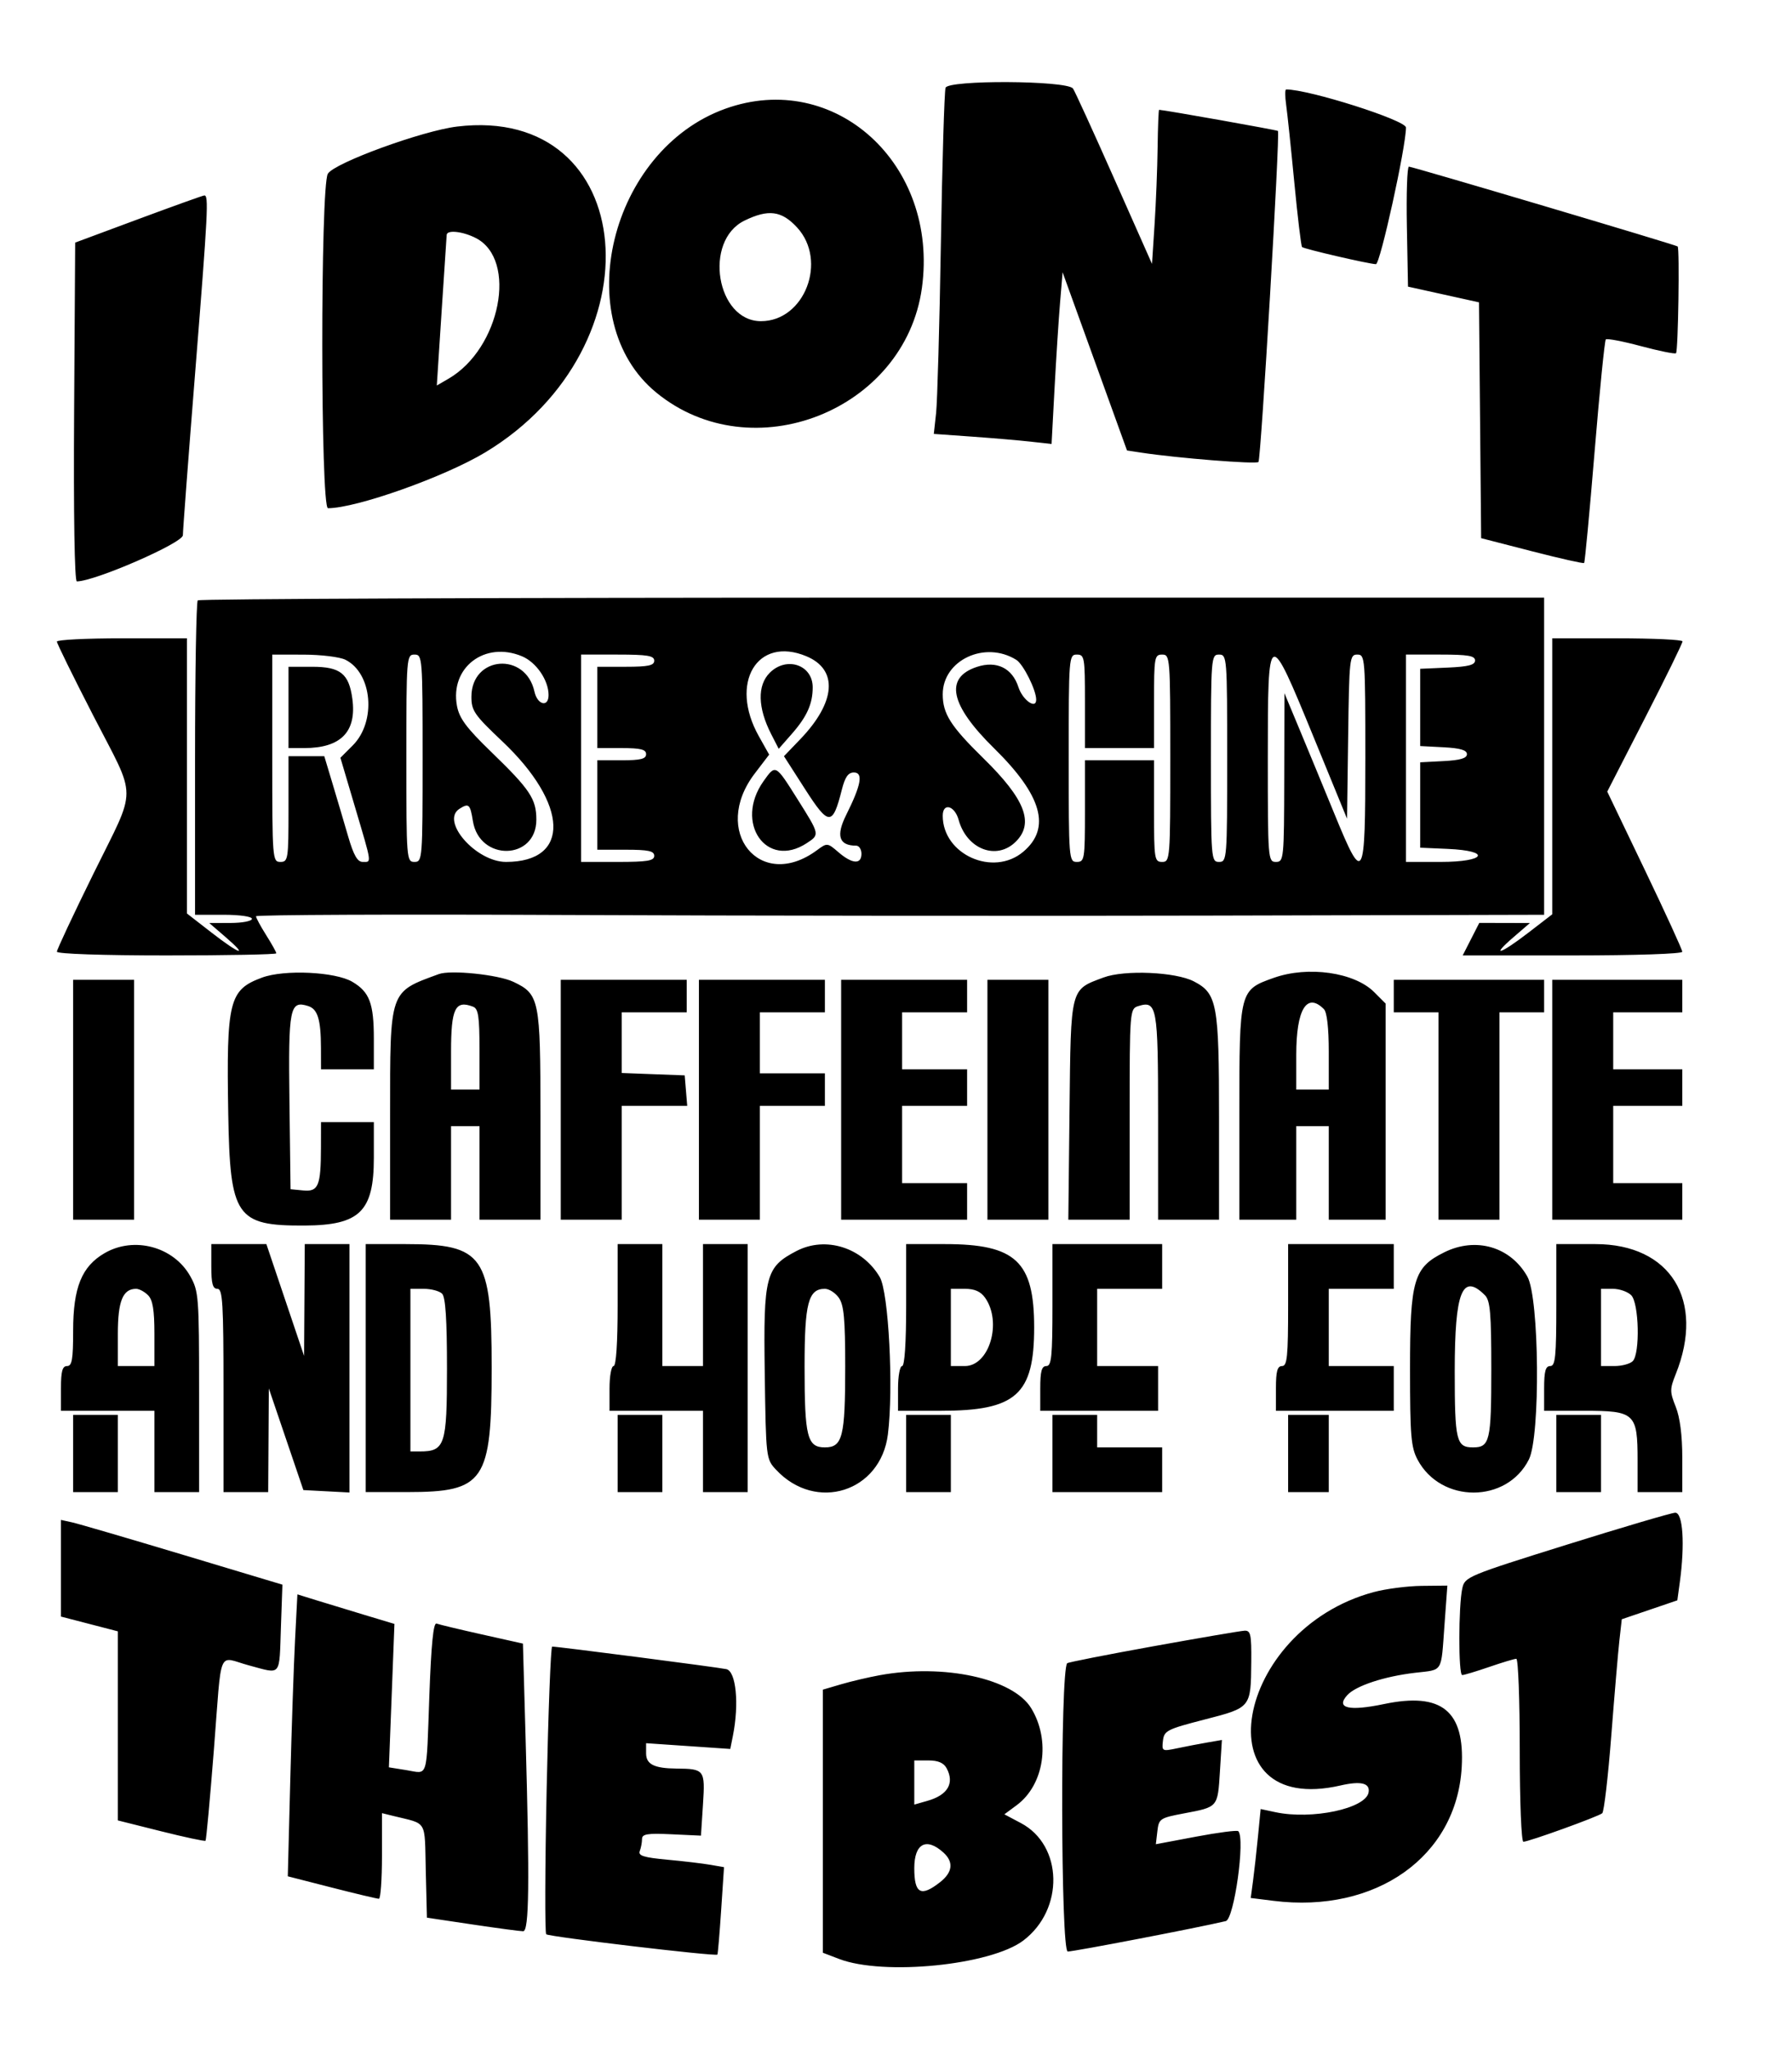 <svg id="svg" xmlns="http://www.w3.org/2000/svg" xmlns:xlink="http://www.w3.org/1999/xlink" width="400" height="457.143" viewBox="0, 0, 400,457.143"><g id="svgg"><path id="path0" d="M211.060 19.591 C 210.791 20.539,210.322 36.213,210.016 54.422 C 209.710 72.630,209.230 89.615,208.949 92.166 L 208.439 96.804 216.918 97.406 C 221.581 97.738,227.496 98.243,230.061 98.530 L 234.725 99.051 235.386 86.704 C 235.750 79.913,236.304 71.294,236.618 67.550 L 237.188 60.744 244.376 80.621 L 251.564 100.499 254.807 100.992 C 262.825 102.209,280.370 103.605,280.907 103.068 C 281.461 102.515,285.746 29.792,285.259 29.215 C 285.091 29.017,259.938 24.545,258.730 24.499 C 258.605 24.494,258.455 28.265,258.397 32.880 C 258.338 37.494,258.032 45.231,257.717 50.072 L 257.143 58.874 248.607 39.641 C 243.912 29.063,239.811 20.103,239.493 19.730 C 237.962 17.933,211.565 17.804,211.060 19.591 M287.084 23.356 C 287.350 25.227,288.172 33.051,288.911 40.743 C 289.650 48.436,290.427 54.902,290.638 55.112 C 291.065 55.540,305.552 58.897,307.126 58.934 C 308.069 58.956,313.834 32.760,313.833 28.457 C 313.832 26.825,292.219 19.955,287.085 19.955 C 286.818 19.955,286.818 21.485,287.084 23.356 M161.905 24.258 C 136.138 33.508,126.890 71.520,146.498 87.587 C 167.849 105.083,202.026 91.609,205.786 64.214 C 209.574 36.621,186.355 15.480,161.905 24.258 M102.041 28.234 C 94.284 29.168,74.628 36.338,73.178 38.763 C 71.500 41.569,71.533 113.379,73.212 113.379 C 79.556 113.379,99.287 106.374,108.348 100.905 C 147.367 77.355,142.679 23.343,102.041 28.234 M314.035 50.567 L 314.286 63.946 322.209 65.698 L 330.132 67.451 330.372 93.757 L 330.612 120.063 341.950 122.981 C 348.186 124.586,353.428 125.765,353.600 125.601 C 353.772 125.436,354.824 114.254,355.938 100.752 C 357.052 87.249,358.178 75.987,358.440 75.725 C 358.702 75.463,362.244 76.139,366.310 77.227 C 370.377 78.315,373.887 79.023,374.111 78.799 C 374.594 78.316,374.944 55.330,374.474 54.980 C 373.942 54.585,315.254 37.169,314.488 37.179 C 314.101 37.184,313.897 43.209,314.035 50.567 M30.839 48.899 L 16.780 54.121 16.543 91.913 C 16.400 114.773,16.640 129.705,17.150 129.705 C 21.138 129.705,40.817 121.141,40.821 119.404 C 40.823 118.335,42.045 102.154,43.537 83.447 C 46.449 46.935,46.625 43.499,45.578 43.608 C 45.204 43.647,38.571 46.028,30.839 48.899 M177.909 50.734 C 184.787 58.177,179.602 71.655,169.861 71.655 C 159.895 71.655,156.954 53.717,166.182 49.216 C 171.511 46.617,174.458 46.998,177.909 50.734 M106.239 53.121 C 115.581 57.952,111.703 77.774,100.099 84.499 L 97.501 86.005 98.571 69.533 C 99.159 60.474,99.670 52.755,99.707 52.381 C 99.820 51.227,103.350 51.627,106.239 53.121 M44.142 133.938 C 43.810 134.271,43.537 150.189,43.537 169.312 L 43.537 204.082 49.887 204.082 C 53.515 204.082,56.236 204.470,56.236 204.989 C 56.236 205.488,54.093 205.902,51.474 205.909 L 46.712 205.923 50.340 209.050 C 55.657 213.633,53.489 212.928,47.167 208.018 L 41.723 203.791 41.723 173.097 L 41.723 142.404 27.211 142.404 C 19.229 142.404,12.698 142.733,12.698 143.135 C 12.698 143.537,16.362 150.986,20.839 159.688 C 30.680 178.815,30.678 174.985,20.862 194.911 C 16.372 204.026,12.698 211.858,12.698 212.317 C 12.698 212.805,22.883 213.152,37.188 213.152 C 50.658 213.152,61.678 212.940,61.678 212.680 C 61.678 212.421,60.658 210.592,59.410 208.617 C 58.163 206.641,57.143 204.751,57.143 204.416 C 57.143 204.082,88.265 203.951,126.304 204.126 C 164.342 204.301,229.036 204.363,270.068 204.263 L 344.671 204.082 344.671 168.707 L 344.671 133.333 194.709 133.333 C 112.230 133.333,44.475 133.605,44.142 133.938 M346.485 173.190 L 346.485 203.976 341.112 208.110 C 334.827 212.946,332.598 213.592,337.868 209.050 L 341.497 205.923 335.846 205.909 L 330.196 205.896 328.345 209.524 L 326.494 213.152 351.002 213.152 C 365.064 213.152,375.510 212.801,375.510 212.329 C 375.510 211.877,371.741 203.653,367.135 194.055 L 358.760 176.604 367.185 160.184 C 371.820 151.153,375.589 143.458,375.561 143.084 C 375.533 142.710,368.980 142.404,360.998 142.404 L 346.485 142.404 346.485 173.190 M116.522 146.414 C 119.696 147.740,122.449 151.755,122.449 155.057 C 122.449 157.884,119.951 157.276,119.295 154.289 C 117.333 145.357,105.266 146.307,105.229 155.396 C 105.217 158.547,105.846 159.462,112.100 165.374 C 126.973 179.434,127.380 192.290,112.953 192.290 C 106.249 192.290,98.255 183.164,102.568 180.434 C 104.645 179.120,104.953 179.402,105.556 183.170 C 107.007 192.243,119.737 191.958,119.722 182.853 C 119.714 178.227,118.321 176.140,109.606 167.709 C 104.109 162.389,102.523 160.257,102.004 157.490 C 100.395 148.914,108.219 142.945,116.522 146.414 M180.001 146.408 C 187.132 149.388,186.591 156.634,178.619 164.930 L 174.991 168.706 179.717 176.073 C 184.995 184.300,185.855 184.312,187.905 176.190 C 188.622 173.349,189.331 172.336,190.601 172.336 C 192.733 172.336,192.229 175.113,188.886 181.799 C 186.557 186.457,187.270 188.662,191.103 188.662 C 191.756 188.662,192.290 189.478,192.290 190.476 C 192.290 192.904,190.224 192.767,187.164 190.135 C 184.686 188.003,184.632 187.998,182.352 189.681 C 169.671 199.042,158.636 185.451,168.463 172.576 L 171.688 168.352 169.370 164.221 C 162.718 152.362,169.011 141.817,180.001 146.408 M226.854 147.210 C 228.425 148.191,231.293 153.931,231.293 156.094 C 231.293 158.330,228.266 156.196,227.328 153.299 C 225.948 149.036,222.450 147.331,218.059 148.780 C 210.768 151.186,212.049 157.272,221.877 166.921 C 232.609 177.456,234.668 184.753,228.400 190.028 C 221.685 195.678,210.431 190.642,210.431 181.986 C 210.431 179.000,213.095 179.696,213.984 182.914 C 215.802 189.498,222.482 192.030,226.757 187.755 C 230.894 183.618,228.810 178.277,219.501 169.161 C 212.187 161.998,210.431 159.236,210.431 154.895 C 210.431 147.267,219.872 142.849,226.854 147.210 M77.098 147.186 C 83.126 150.184,84.049 160.989,78.731 166.307 L 75.984 169.054 79.262 180.118 C 83.082 193.013,82.982 192.291,80.952 192.289 C 79.786 192.288,78.928 190.784,77.717 186.620 C 76.811 183.503,75.240 178.197,74.227 174.830 L 72.386 168.707 68.392 168.707 L 64.399 168.707 64.399 180.499 C 64.399 191.686,64.306 192.290,62.585 192.290 C 60.818 192.290,60.771 191.686,60.771 169.161 L 60.771 146.032 67.800 146.045 C 71.667 146.052,75.850 146.566,77.098 147.186 M94.331 169.161 C 94.331 191.686,94.284 192.290,92.517 192.290 C 90.750 192.290,90.703 191.686,90.703 169.161 C 90.703 146.636,90.750 146.032,92.517 146.032 C 94.284 146.032,94.331 146.636,94.331 169.161 M146.032 147.392 C 146.032 148.472,144.722 148.753,139.683 148.753 L 133.333 148.753 133.333 157.823 L 133.333 166.893 138.776 166.893 C 143.008 166.893,144.218 167.196,144.218 168.254 C 144.218 169.312,143.008 169.615,138.776 169.615 L 133.333 169.615 133.333 179.592 L 133.333 189.569 139.683 189.569 C 144.722 189.569,146.032 189.850,146.032 190.930 C 146.032 192.038,144.520 192.290,137.868 192.290 L 129.705 192.290 129.705 169.161 L 129.705 146.032 137.868 146.032 C 144.520 146.032,146.032 146.284,146.032 147.392 M242.177 156.463 L 242.177 166.893 249.887 166.893 L 257.596 166.893 257.596 156.463 C 257.596 146.636,257.702 146.032,259.410 146.032 C 261.177 146.032,261.224 146.636,261.224 169.161 C 261.224 191.686,261.177 192.290,259.410 192.290 C 257.693 192.290,257.596 191.686,257.596 180.952 L 257.596 169.615 249.887 169.615 L 242.177 169.615 242.177 180.952 C 242.177 191.686,242.080 192.290,240.363 192.290 C 238.596 192.290,238.549 191.686,238.549 169.161 C 238.549 146.636,238.596 146.032,240.363 146.032 C 242.072 146.032,242.177 146.636,242.177 156.463 M273.923 169.161 C 273.923 191.686,273.875 192.290,272.109 192.290 C 270.342 192.290,270.295 191.686,270.295 169.161 C 270.295 146.636,270.342 146.032,272.109 146.032 C 273.875 146.032,273.923 146.636,273.923 169.161 M293.268 164.567 L 300.680 182.649 300.926 164.340 C 301.161 146.783,301.245 146.032,302.967 146.032 C 304.709 146.032,304.762 146.717,304.762 169.161 C 304.762 196.827,304.394 197.495,297.888 181.633 C 295.484 175.771,291.984 167.302,290.111 162.812 L 286.706 154.649 286.664 173.469 C 286.623 191.671,286.562 192.290,284.807 192.290 C 283.040 192.290,282.993 191.686,282.993 169.094 C 282.993 139.818,283.104 139.769,293.268 164.567 M329.252 147.351 C 329.252 148.348,327.758 148.735,323.129 148.938 L 317.007 149.206 317.007 157.823 L 317.007 166.440 322.222 166.712 C 325.959 166.907,327.438 167.344,327.438 168.254 C 327.438 169.164,325.959 169.601,322.222 169.796 L 317.007 170.068 317.007 179.592 L 317.007 189.116 323.129 189.384 C 333.031 189.818,331.681 192.290,321.542 192.290 L 313.832 192.290 313.832 169.161 L 313.832 146.032 321.542 146.032 C 327.683 146.032,329.252 146.300,329.252 147.351 M171.814 150.099 C 169.006 152.907,169.131 157.918,172.154 163.812 L 173.819 167.056 176.766 163.699 C 180.122 159.877,181.406 157.011,181.406 153.340 C 181.406 148.319,175.567 146.346,171.814 150.099 M64.399 157.823 L 64.399 166.893 67.892 166.893 C 76.079 166.893,79.637 163.266,78.652 155.922 C 77.896 150.285,75.983 148.753,69.701 148.753 L 64.399 148.753 64.399 157.823 M170.439 174.266 C 163.826 183.552,171.095 193.990,180.077 188.104 C 183.004 186.187,183.012 186.228,178.005 178.278 C 173.071 170.445,173.135 170.479,170.439 174.266 M58.503 218.092 C 51.120 220.821,50.521 223.237,50.948 248.546 C 51.336 271.471,52.715 273.486,67.971 273.413 C 80.302 273.354,83.447 270.283,83.447 258.302 L 83.447 250.340 77.551 250.340 L 71.655 250.340 71.643 256.009 C 71.624 264.567,71.068 265.911,67.682 265.582 L 64.853 265.306 64.609 245.704 C 64.348 224.775,64.670 223.136,68.793 224.445 C 70.913 225.118,71.626 227.457,71.643 233.787 L 71.655 238.549 77.551 238.549 L 83.447 238.549 83.447 231.789 C 83.447 223.845,82.492 221.307,78.649 219.037 C 74.846 216.791,63.468 216.257,58.503 218.092 M97.959 217.311 C 86.829 221.391,87.075 220.679,87.075 248.893 L 87.075 272.109 93.878 272.109 L 100.680 272.109 100.680 261.678 L 100.680 251.247 103.855 251.247 L 107.029 251.247 107.029 261.678 L 107.029 272.109 113.832 272.109 L 120.635 272.109 120.635 248.935 C 120.635 222.928,120.406 221.798,114.584 219.035 C 111.223 217.440,100.610 216.340,97.959 217.311 M246.341 218.069 C 238.840 220.857,239.036 220.094,238.734 247.643 L 238.465 272.109 245.310 272.109 L 252.154 272.109 252.154 248.587 C 252.154 225.678,252.203 225.050,254.012 224.476 C 258.258 223.128,258.503 224.474,258.503 249.091 L 258.503 272.109 265.306 272.109 L 272.109 272.109 272.109 249.404 C 272.109 223.959,271.685 221.651,266.511 218.955 C 262.430 216.827,251.029 216.326,246.341 218.069 M284.354 218.143 C 276.661 220.865,276.644 220.932,276.644 248.123 L 276.644 272.109 282.993 272.109 L 289.342 272.109 289.342 261.678 L 289.342 251.247 292.971 251.247 L 296.599 251.247 296.599 261.678 L 296.599 272.109 302.948 272.109 L 309.297 272.109 309.297 248.003 L 309.297 223.897 306.731 221.331 C 302.312 216.912,291.990 215.441,284.354 218.143 M16.327 245.351 L 16.327 272.109 23.129 272.109 L 29.932 272.109 29.932 245.351 L 29.932 218.594 23.129 218.594 L 16.327 218.594 16.327 245.351 M125.170 245.351 L 125.170 272.109 131.973 272.109 L 138.776 272.109 138.776 259.410 L 138.776 246.712 146.086 246.712 L 153.397 246.712 153.116 243.311 L 152.834 239.909 145.805 239.644 L 138.776 239.379 138.776 232.615 L 138.776 225.850 146.032 225.850 L 153.288 225.850 153.288 222.222 L 153.288 218.594 139.229 218.594 L 125.170 218.594 125.170 245.351 M156.009 245.351 L 156.009 272.109 162.812 272.109 L 169.615 272.109 169.615 259.410 L 169.615 246.712 176.871 246.712 L 184.127 246.712 184.127 243.084 L 184.127 239.456 176.871 239.456 L 169.615 239.456 169.615 232.653 L 169.615 225.850 176.871 225.850 L 184.127 225.850 184.127 222.222 L 184.127 218.594 170.068 218.594 L 156.009 218.594 156.009 245.351 M187.755 245.351 L 187.755 272.109 201.814 272.109 L 215.873 272.109 215.873 268.027 L 215.873 263.946 208.617 263.946 L 201.361 263.946 201.361 255.329 L 201.361 246.712 208.617 246.712 L 215.873 246.712 215.873 242.630 L 215.873 238.549 208.617 238.549 L 201.361 238.549 201.361 232.200 L 201.361 225.850 208.617 225.850 L 215.873 225.850 215.873 222.222 L 215.873 218.594 201.814 218.594 L 187.755 218.594 187.755 245.351 M220.408 245.351 L 220.408 272.109 227.211 272.109 L 234.014 272.109 234.014 245.351 L 234.014 218.594 227.211 218.594 L 220.408 218.594 220.408 245.351 M311.111 222.222 L 311.111 225.850 316.100 225.850 L 321.088 225.850 321.088 248.980 L 321.088 272.109 327.891 272.109 L 334.694 272.109 334.694 248.980 L 334.694 225.850 339.683 225.850 L 344.671 225.850 344.671 222.222 L 344.671 218.594 327.891 218.594 L 311.111 218.594 311.111 222.222 M346.485 245.351 L 346.485 272.109 360.998 272.109 L 375.510 272.109 375.510 268.027 L 375.510 263.946 367.800 263.946 L 360.091 263.946 360.091 255.329 L 360.091 246.712 367.800 246.712 L 375.510 246.712 375.510 242.630 L 375.510 238.549 367.800 238.549 L 360.091 238.549 360.091 232.200 L 360.091 225.850 367.800 225.850 L 375.510 225.850 375.510 222.222 L 375.510 218.594 360.998 218.594 L 346.485 218.594 346.485 245.351 M105.595 224.587 C 106.769 225.038,107.029 226.765,107.029 234.111 L 107.029 243.084 103.855 243.084 L 100.680 243.084 100.680 234.649 C 100.680 224.955,101.607 223.057,105.595 224.587 M295.510 225.125 C 296.201 225.815,296.599 229.297,296.599 234.649 L 296.599 243.084 292.971 243.084 L 289.342 243.084 289.342 235.315 C 289.342 225.178,291.688 221.303,295.510 225.125 M23.349 279.568 C 18.237 282.531,16.327 287.242,16.327 296.885 C 16.327 303.282,16.071 304.762,14.966 304.762 C 13.922 304.762,13.605 305.921,13.605 309.751 L 13.605 314.739 24.036 314.739 L 34.467 314.739 34.467 323.810 L 34.467 332.880 39.456 332.880 L 44.444 332.880 44.444 310.554 C 44.444 289.282,44.351 288.063,42.463 284.704 C 38.764 278.122,29.937 275.750,23.349 279.568 M47.166 282.540 C 47.166 286.369,47.482 287.528,48.526 287.528 C 49.699 287.528,49.887 290.653,49.887 310.204 L 49.887 332.880 54.875 332.880 L 59.864 332.880 59.935 321.315 L 60.007 309.751 63.862 321.088 L 67.718 332.426 72.861 332.698 L 78.005 332.970 78.005 305.261 L 78.005 277.551 73.016 277.551 L 68.027 277.551 67.950 290.023 L 67.873 302.494 63.666 290.023 L 59.459 277.551 53.312 277.551 L 47.166 277.551 47.166 282.540 M81.633 305.215 L 81.633 332.880 90.930 332.876 C 108.160 332.870,109.742 330.536,109.747 305.123 C 109.752 280.114,107.961 277.551,90.490 277.551 L 81.633 277.551 81.633 305.215 M137.868 291.156 C 137.868 299.622,137.526 304.762,136.961 304.762 C 136.463 304.762,136.054 307.007,136.054 309.751 L 136.054 314.739 146.485 314.739 L 156.916 314.739 156.916 323.810 L 156.916 332.880 161.905 332.880 L 166.893 332.880 166.893 305.215 L 166.893 277.551 161.905 277.551 L 156.916 277.551 156.916 291.156 L 156.916 304.762 152.381 304.762 L 147.846 304.762 147.846 291.156 L 147.846 277.551 142.857 277.551 L 137.868 277.551 137.868 291.156 M177.796 279.088 C 170.888 282.672,170.390 284.580,170.700 306.257 C 170.973 325.338,170.992 325.500,173.243 327.906 C 182.144 337.425,196.586 332.846,198.192 319.996 C 199.476 309.720,198.364 288.284,196.372 284.902 C 192.479 278.294,184.276 275.726,177.796 279.088 M202.268 291.156 C 202.268 299.622,201.925 304.762,201.361 304.762 C 200.862 304.762,200.454 307.007,200.454 309.751 L 200.454 314.739 210.006 314.739 C 226.809 314.739,230.839 311.142,230.839 296.145 C 230.839 281.401,226.714 277.551,210.913 277.551 L 202.268 277.551 202.268 291.156 M234.921 291.156 C 234.921 302.646,234.709 304.762,233.560 304.762 C 232.516 304.762,232.200 305.921,232.200 309.751 L 232.200 314.739 245.351 314.739 L 258.503 314.739 258.503 309.751 L 258.503 304.762 251.701 304.762 L 244.898 304.762 244.898 296.145 L 244.898 287.528 252.154 287.528 L 259.410 287.528 259.410 282.540 L 259.410 277.551 247.166 277.551 L 234.921 277.551 234.921 291.156 M287.528 291.156 C 287.528 302.646,287.317 304.762,286.168 304.762 C 285.123 304.762,284.807 305.921,284.807 309.751 L 284.807 314.739 297.959 314.739 L 311.111 314.739 311.111 309.751 L 311.111 304.762 303.855 304.762 L 296.599 304.762 296.599 296.145 L 296.599 287.528 303.855 287.528 L 311.111 287.528 311.111 282.540 L 311.111 277.551 299.320 277.551 L 287.528 277.551 287.528 291.156 M322.380 279.383 C 315.549 282.764,314.739 285.516,314.739 305.353 C 314.739 320.277,314.955 322.883,316.419 325.638 C 321.632 335.448,336.333 335.429,341.268 325.606 C 343.862 320.444,343.610 289.569,340.936 284.811 C 337.189 278.145,329.453 275.881,322.380 279.383 M347.392 291.156 C 347.392 302.646,347.181 304.762,346.032 304.762 C 344.987 304.762,344.671 305.921,344.671 309.751 L 344.671 314.739 353.690 314.739 C 364.936 314.739,365.533 315.298,365.533 325.825 L 365.533 332.880 370.522 332.880 L 375.510 332.880 375.510 325.188 C 375.510 320.237,374.990 316.198,374.051 313.851 C 372.710 310.500,372.710 309.908,374.051 306.558 C 380.647 290.072,372.903 277.551,356.112 277.551 L 347.392 277.551 347.392 291.156 M33.042 288.954 C 34.098 290.010,34.467 292.242,34.467 297.570 L 34.467 304.762 30.385 304.762 L 26.304 304.762 26.304 297.570 C 26.304 290.263,27.415 287.528,30.385 287.528 C 31.063 287.528,32.258 288.170,33.042 288.954 M98.685 288.617 C 99.447 289.379,99.773 294.390,99.773 305.345 C 99.773 322.450,99.324 323.810,93.676 323.810 L 91.610 323.810 91.610 305.669 L 91.610 287.528 94.603 287.528 C 96.249 287.528,98.086 288.018,98.685 288.617 M187.250 289.544 C 188.373 291.147,188.662 294.295,188.662 304.905 C 188.662 320.563,188.073 322.902,184.127 322.902 C 180.181 322.902,179.592 320.563,179.592 304.905 C 179.592 290.704,180.421 287.528,184.127 287.528 C 185.068 287.528,186.474 288.435,187.250 289.544 M219.903 289.544 C 223.729 295.006,220.822 304.762,215.368 304.762 L 212.245 304.762 212.245 296.145 L 212.245 287.528 215.368 287.528 C 217.567 287.528,218.909 288.125,219.903 289.544 M331.454 288.954 C 332.637 290.136,332.880 292.968,332.880 305.552 C 332.880 321.473,332.544 322.902,328.798 322.902 C 325.063 322.902,324.717 321.457,324.717 305.881 C 324.717 288.141,326.404 283.903,331.454 288.954 M364.108 288.954 C 365.861 290.707,366.119 301.999,364.444 303.673 C 363.846 304.272,362.009 304.762,360.363 304.762 L 357.370 304.762 357.370 296.145 L 357.370 287.528 360.026 287.528 C 361.487 287.528,363.324 288.170,364.108 288.954 M16.327 324.263 L 16.327 332.880 21.315 332.880 L 26.304 332.880 26.304 324.263 L 26.304 315.646 21.315 315.646 L 16.327 315.646 16.327 324.263 M137.868 324.263 L 137.868 332.880 142.857 332.880 L 147.846 332.880 147.846 324.263 L 147.846 315.646 142.857 315.646 L 137.868 315.646 137.868 324.263 M202.268 324.263 L 202.268 332.880 207.256 332.880 L 212.245 332.880 212.245 324.263 L 212.245 315.646 207.256 315.646 L 202.268 315.646 202.268 324.263 M234.921 324.263 L 234.921 332.880 247.166 332.880 L 259.410 332.880 259.410 327.891 L 259.410 322.902 252.154 322.902 L 244.898 322.902 244.898 319.274 L 244.898 315.646 239.909 315.646 L 234.921 315.646 234.921 324.263 M287.528 324.263 L 287.528 332.880 292.063 332.880 L 296.599 332.880 296.599 324.263 L 296.599 315.646 292.063 315.646 L 287.528 315.646 287.528 324.263 M347.392 324.263 L 347.392 332.880 352.381 332.880 L 357.370 332.880 357.370 324.263 L 357.370 315.646 352.381 315.646 L 347.392 315.646 347.392 324.263 M349.660 344.633 C 327.660 351.510,326.967 351.798,326.411 354.319 C 325.538 358.277,325.520 373.696,326.389 373.696 C 326.809 373.696,329.526 372.880,332.426 371.882 C 335.326 370.884,338.043 370.068,338.464 370.068 C 338.885 370.068,339.229 379.252,339.229 390.476 C 339.229 401.937,339.586 410.884,340.044 410.884 C 341.228 410.884,356.784 405.263,357.642 404.525 C 358.041 404.182,358.950 396.390,359.662 387.211 C 360.375 378.032,361.193 368.435,361.481 365.884 L 362.004 361.247 368.204 359.137 L 374.404 357.026 374.957 352.990 C 376.125 344.470,375.654 337.409,373.923 337.480 C 373.050 337.516,362.132 340.735,349.660 344.633 M13.605 349.866 L 13.605 360.648 19.955 362.295 L 26.304 363.942 26.304 385.033 L 26.304 406.125 35.943 408.541 C 41.245 409.869,45.714 410.824,45.875 410.663 C 46.037 410.502,46.873 401.404,47.735 390.446 C 49.587 366.884,48.433 369.639,55.649 371.562 C 62.924 373.500,62.312 374.248,62.709 362.933 L 63.039 353.530 40.816 346.856 C 28.594 343.185,17.472 339.935,16.100 339.633 L 13.605 339.085 13.605 349.866 M306.618 355.190 C 275.353 363.594,268.159 405.460,299.205 398.332 C 303.790 397.280,305.872 397.795,305.487 399.887 C 304.824 403.487,292.839 406.023,284.688 404.288 L 281.395 403.586 280.796 409.730 C 280.466 413.109,279.968 417.573,279.689 419.651 L 279.182 423.429 284.250 424.063 C 307.159 426.925,325.144 414.170,326.274 394.261 C 326.989 381.677,321.817 377.471,308.942 380.161 C 301.066 381.807,298.091 381.092,300.721 378.187 C 302.619 376.089,308.981 373.992,315.885 373.187 C 322.190 372.451,321.638 373.348,322.425 362.585 L 323.072 353.741 317.318 353.801 C 314.154 353.834,309.339 354.459,306.618 355.190 M65.861 365.829 C 65.573 371.403,65.091 385.556,64.789 397.279 L 64.240 418.594 74.070 421.108 C 79.477 422.491,84.206 423.614,84.580 423.603 C 84.955 423.592,85.261 419.289,85.261 414.042 L 85.261 404.501 87.755 405.119 C 95.527 407.044,94.756 405.746,95.039 417.376 L 95.293 427.822 105.470 429.341 C 111.067 430.177,116.156 430.855,116.780 430.850 C 118.107 430.837,118.239 420.257,117.317 387.647 L 116.724 366.677 107.591 364.638 C 102.568 363.516,98.003 362.424,97.447 362.210 C 96.738 361.938,96.255 366.770,95.836 378.341 C 95.148 397.341,95.658 395.698,90.691 394.904 L 86.809 394.283 87.427 378.285 L 88.045 362.287 81.437 360.302 C 77.803 359.210,72.929 357.727,70.607 357.005 L 66.383 355.694 65.861 365.829 M257.363 367.286 C 247.008 369.156,238.388 370.853,238.209 371.057 C 236.644 372.835,236.767 435.374,238.335 435.374 C 239.776 435.374,267.321 430.076,273.609 428.589 C 275.485 428.145,277.994 410.118,276.401 408.525 C 276.145 408.269,271.900 408.819,266.969 409.748 L 258.002 411.437 258.342 408.525 C 258.668 405.735,258.916 405.570,264.324 404.549 C 271.907 403.118,271.801 403.243,272.304 395.222 L 272.745 388.177 269.479 388.742 C 267.683 389.052,264.659 389.633,262.760 390.033 C 259.404 390.740,259.314 390.692,259.585 388.351 C 259.845 386.108,260.487 385.780,268.861 383.622 C 279.271 380.938,279.208 381.015,279.301 370.748 C 279.357 364.604,279.165 363.729,277.778 363.802 C 276.905 363.848,267.718 365.416,257.363 367.286 M122.020 399.148 C 121.652 416.639,121.608 431.208,121.924 431.523 C 122.488 432.088,159.741 436.510,160.130 436.059 C 160.239 435.932,160.617 431.492,160.969 426.193 L 161.610 416.558 158.583 416.029 C 156.918 415.737,152.574 415.222,148.929 414.884 C 143.676 414.396,142.408 413.996,142.807 412.956 C 143.084 412.234,143.311 411.028,143.311 410.275 C 143.311 409.154,144.495 408.963,149.887 409.215 L 156.463 409.522 156.916 402.538 C 157.416 394.839,157.250 394.615,151.020 394.558 C 146.028 394.512,144.218 393.611,144.218 391.169 L 144.218 388.899 153.612 389.539 L 163.007 390.180 163.590 387.267 C 165.018 380.124,164.306 372.853,162.132 372.376 C 160.258 371.964,124.530 367.342,123.250 367.345 C 122.942 367.346,122.388 381.658,122.020 399.148 M196.372 373.729 C 193.878 374.183,190.000 375.093,187.755 375.752 L 183.673 376.951 183.673 406.298 L 183.673 435.645 187.302 437.032 C 197.224 440.824,221.144 438.432,228.422 432.920 C 237.589 425.977,237.288 411.694,227.871 406.714 L 224.186 404.765 226.926 402.740 C 233.098 398.177,234.577 388.260,230.159 381.062 C 226.107 374.459,210.719 371.119,196.372 373.729 M211.306 394.498 C 213.094 397.839,211.546 400.467,207.029 401.754 L 204.082 402.594 204.082 397.669 L 204.082 392.744 207.224 392.744 C 209.403 392.744,210.655 393.282,211.306 394.498 M210.586 413.293 C 212.907 415.393,212.653 417.688,209.855 419.889 C 205.549 423.276,204.082 422.486,204.082 416.780 C 204.082 411.273,206.765 409.834,210.586 413.293 " stroke="none" fill="#000000" fill-rule="evenodd"></path></g></svg>